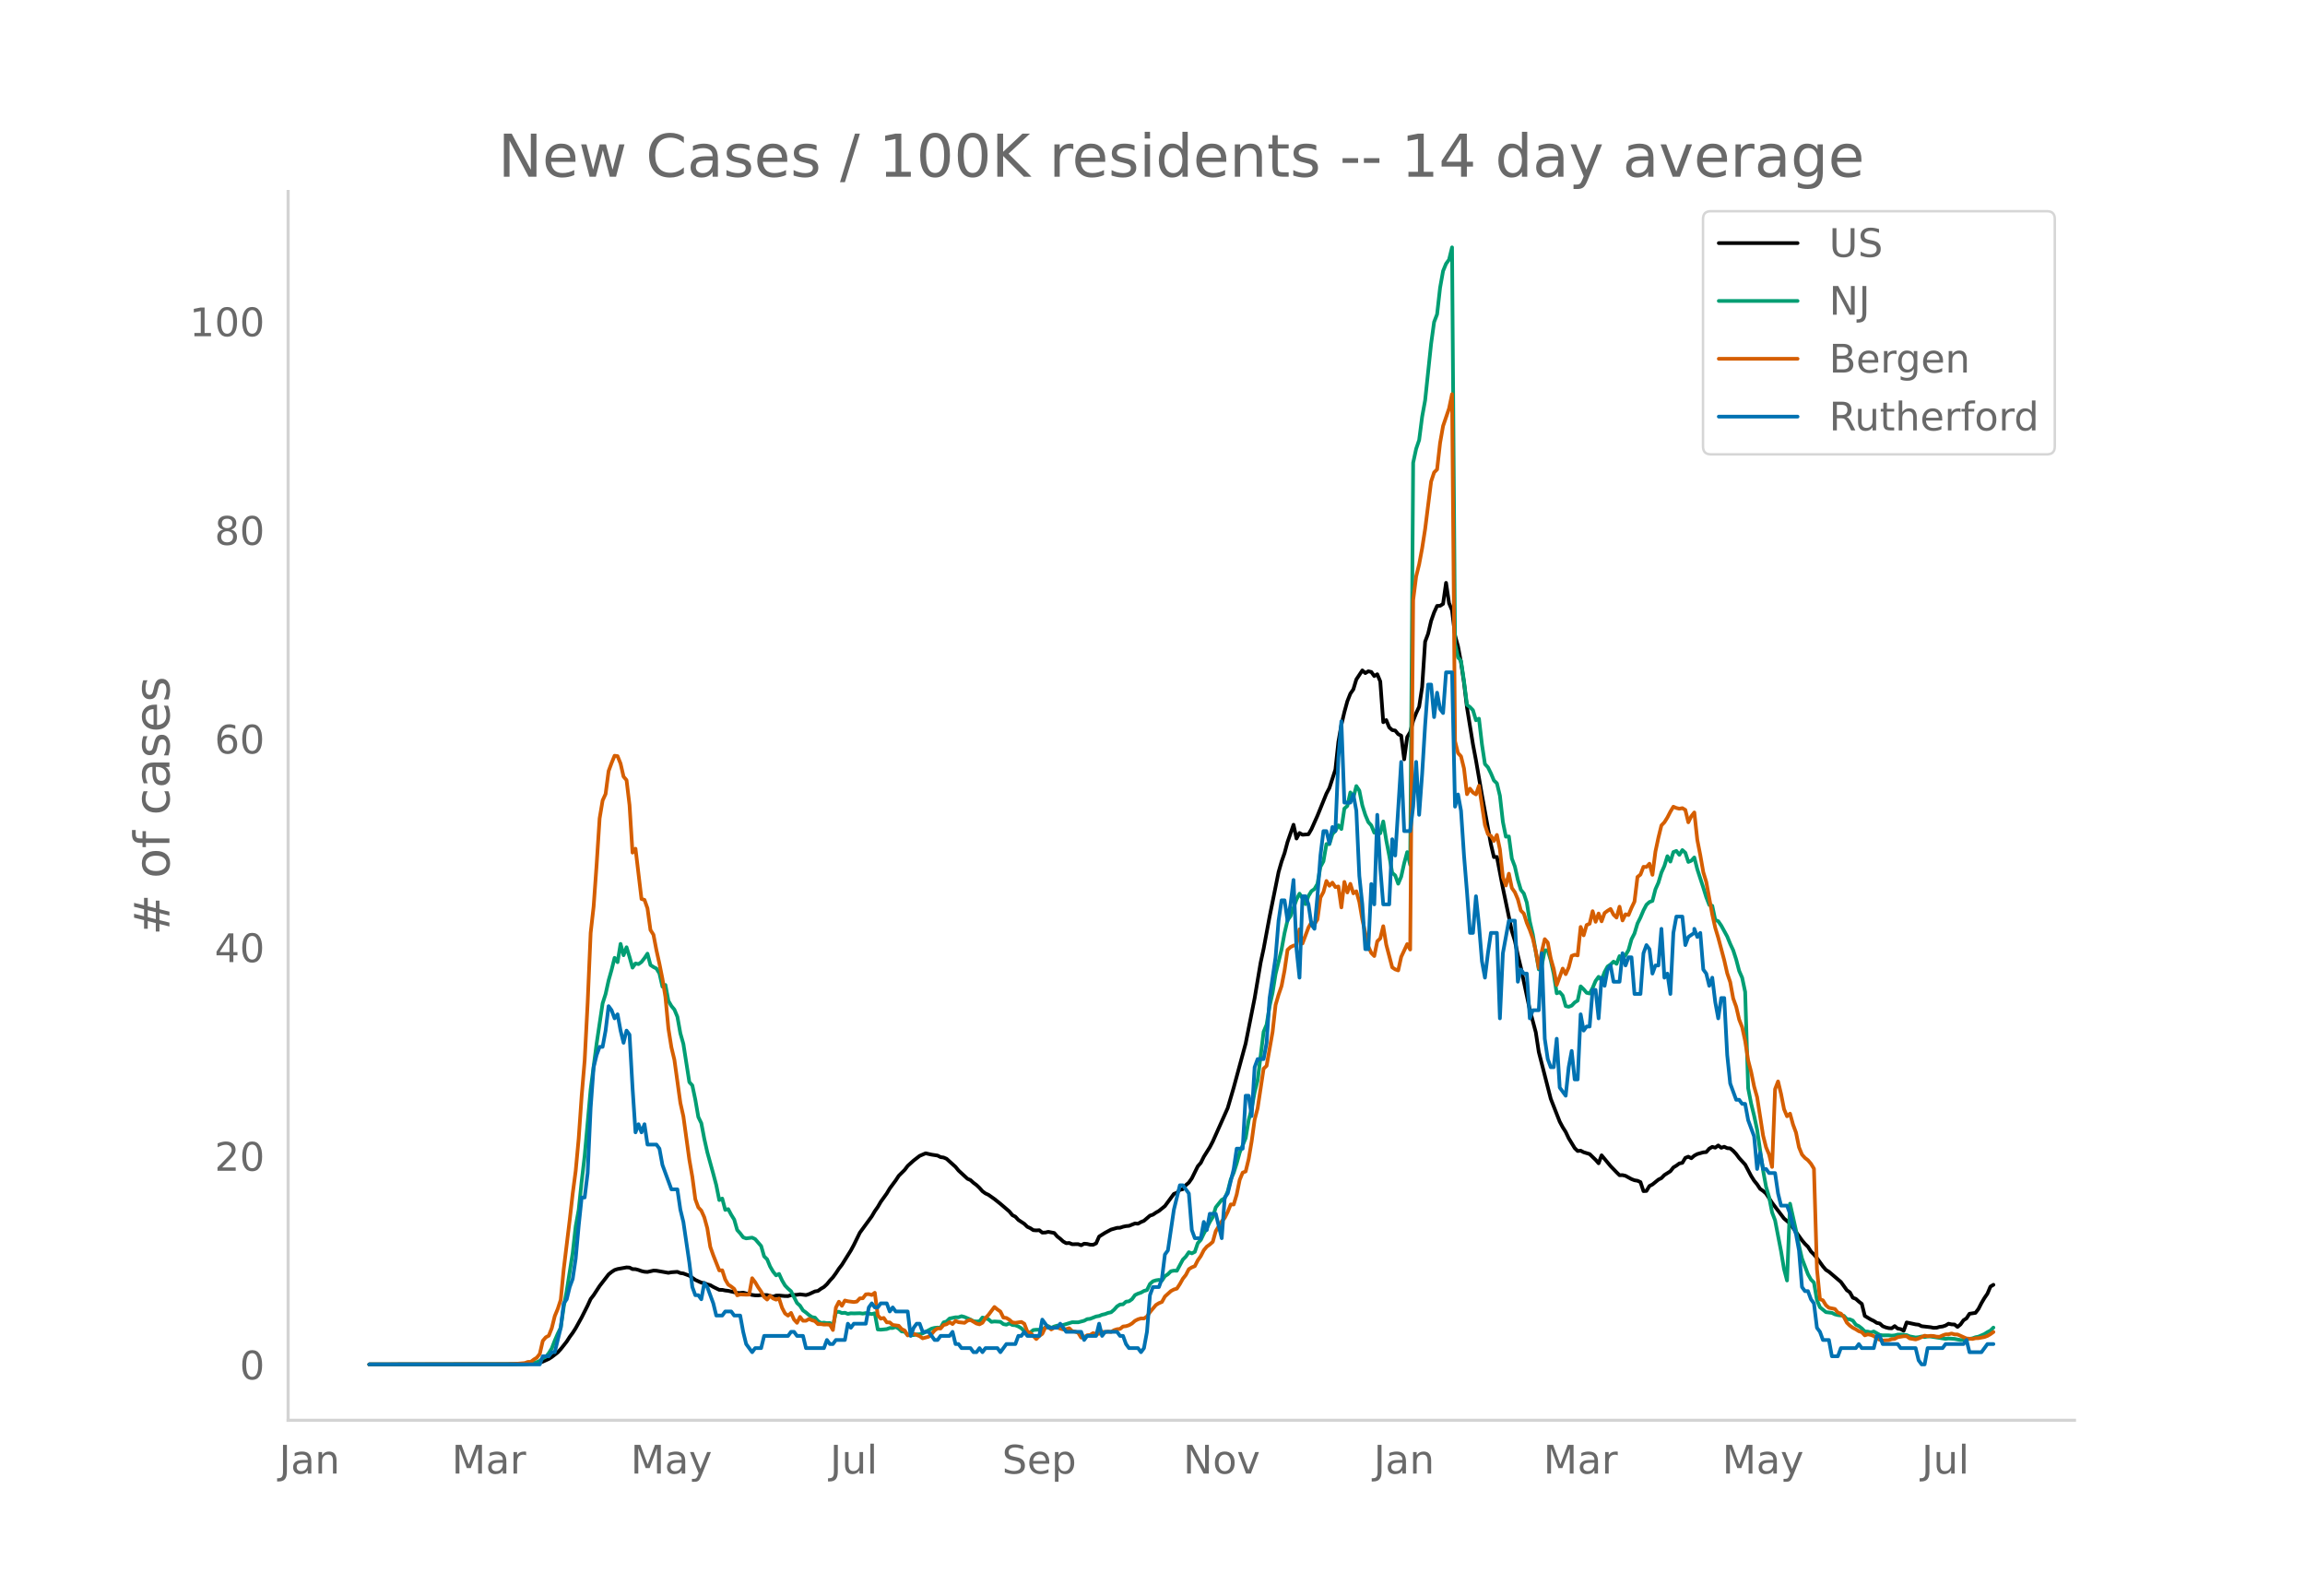 <svg height="864" viewBox="0 0 936 648" width="1248" xmlns="http://www.w3.org/2000/svg" xmlns:xlink="http://www.w3.org/1999/xlink"><defs><style>*{stroke-linecap:butt;stroke-linejoin:round}</style></defs><g id="figure_1"><path d="M0 648h936V0H0z" style="fill:#fff" id="patch_1"/><g id="axes_1"><path d="M117 576.72h725.4V77.76H117z" style="fill:none" id="patch_2"/><path clip-path="url(#pf477fa67cb)" d="m149.973 554.039 58.294-.064 7.287-.259 2.429-.209 1.214-.222 1.215-.366 2.429-1.1 1.214-.778 2.429-1.88 1.214-1.326 2.43-3.076 1.214-1.88 1.214-1.643 1.215-1.895 2.429-4.388 2.429-4.828 1.214-2.635 1.215-1.574 2.429-3.723 3.643-4.705 1.214-.982 1.215-.795 1.214-.396 3.644-.662 1.214.074 1.215.618 1.214.026 1.215.325 1.214.444 1.215.276 1.214.085 2.429-.55 1.214.038 4.858.862 1.215-.227 2.429-.173 1.214.5 1.215.167 2.428.887 2.43 1.718 2.428 1.105 1.215.217 1.214.499 1.215.313 1.214.713 2.43 1.193 1.214.012 1.214.252 1.215.133 3.643.847 1.214.026 1.215-.136 3.643.945 1.215.156 1.214.024 1.215-.149 2.429.01 2.429.664 1.214-.452 1.214-.023 2.43.213 1.214.008 1.214-.379 2.43-.15 1.214-.179 2.429.303 1.214-.378 2.429-1.116 1.214-.196 1.215-.877 1.214-.715 1.215-1.13 1.214-1.5 1.215-1.302 1.214-1.657 1.215-1.847 1.214-1.564 3.644-5.832 1.214-2.242 2.429-4.961 4.858-6.66 1.214-2.072 1.215-1.725 1.214-2.093 2.43-3.385 1.214-2.034 2.429-3.28 1.214-1.856 2.429-2.417 1.214-1.614 2.43-2.19 2.428-1.881 2.43-1.047 2.428.55 2.43.374 1.214.621 1.214.17 1.214.518 3.644 3.283 1.214 1.476 3.644 3.356 1.214.528 1.215 1.107 1.214.9 1.215 1.153 1.214 1.372 1.215.886 1.214.561 2.429 1.717 2.429 1.938 3.643 3.118 1.215 1.489 1.214.624 1.215 1.307 2.429 1.605 1.214 1.19 1.215.565 1.214.803 1.214.096 1.215-.075 1.214.974 1.215-.034 1.214-.283 2.43.47 1.214 1.406 1.214.944 1.215 1.105 1.214.696 1.215-.093 1.214.508 2.429-.03 1.214.446 1.215-.629 1.214.1 1.215.297 1.214.04 1.215-.586 1.214-2.746 2.43-1.536 2.428-1.305 2.429-.696 1.214-.043 1.215-.413 1.214-.258 1.215-.102 2.429-.983 1.214.12 1.215-.688 1.214-.505 2.43-2.087 1.214-.404 1.214-.826 1.215-.69 2.428-1.968 3.644-4.943 1.214-.459 1.215-1.182 1.214-.279 1.215-1.634 1.214-1.035 1.215-1.728 2.429-4.91 1.214-1.377 1.214-2.455 2.43-3.874 1.214-2.333 6.072-13.603 2.43-8.302 4.857-17.92 3.643-18.378 2.43-14.423 1.214-5.623 2.429-13.07 3.643-18.105 1.215-4.241 1.214-3.446 1.215-4.533 2.428-6.99 1.215 5.592 1.214-2.244 1.215.703 2.429-.188 1.214-2.083 2.43-5.45 3.643-8.98 1.214-2.296 2.429-7.466 1.214-11.268 1.215-6.884 1.214-5.174 1.215-4.434 1.214-3.063 1.215-1.745 1.214-4.024 2.43-3.669 1.214 1.088 1.214-.736 1.215.277 1.214 1.666 1.214-.742 1.215 2.924 1.214 16.555 1.215-.86 1.214 2.962 1.215 1.095 1.214.196 1.215 1.464 1.214.616 1.215 9.582 1.214-9.007 1.215-2.016 1.214-4.638 1.215-3.077 1.214-2.6 1.214-8.005 1.215-18.423 1.214-3.232 1.215-5.182 1.214-3.439 1.215-2.668 1.214-.035 1.215-.784 1.214-8.537 1.215 8.244 1.214 2.92 1.215 10.206 1.214 4.431 1.214 6.498 1.215 8.283 1.214 10.068 2.43 14.992 1.214 6.43 2.429 14.094 3.643 20.003 1.215 5.19 1.214-.066 2.429 12.63 3.643 17.504 1.215 3.908 1.214 5.863 1.215 5.001 3.643 17.176 2.43 9.142 1.214 7.982 4.857 18.998 2.43 6.206 1.214 3.09 1.214 2.257 1.215 1.916 1.214 2.559 2.43 3.99 1.214 1.187 1.214-.131 1.215.636 2.428.742 2.43 2.347 1.214 1.393 1.214-3.23 3.644 4.379 2.429 2.514 1.214 1.19 1.215-.043 1.214.287 2.429 1.337 1.214.467 1.215.2 1.214.54 1.215 3.67 1.214-.079 1.215-2.001 1.214-.62 2.43-1.98 1.214-.602 1.214-1.251 2.429-1.54 1.215-1.542 1.214-.735 1.214-.895 1.215-.242 1.214-2.017 1.215-.482 1.214.628 1.215-1.046 1.214-.653 2.43-.693 1.214-.11 1.214-1.39 1.215-.721 1.214.323 1.214-.9 1.215.945 1.214-.421 1.215.583 1.214.088 1.215.977 1.214 1.31 1.215 1.641 2.429 2.644 2.429 4.613 1.214 1.93 1.215 1.485 1.214 1.829 1.214.84 1.215 1.085 2.429 3.723 4.858 6.4 2.429 2.031 2.429 3.427 2.429 3.381 1.214 1.448 1.214 1.192 1.215 1.911 1.214 1.207 1.215 1.468 2.429 3.37 1.214 1.416 1.215.754 4.858 4.14 2.428 3.36 1.215.855 1.214 2.186 1.215.474 1.214 1.1 1.215.936 1.214 4.887 2.43 1.463 1.214.57 1.214.797 1.215.251 1.214 1.102 1.215.48 1.214.302 1.214.06 1.215-.886 1.214 1 1.215.225 1.214.671 1.215-3.384 3.643.79 1.215.13 1.214.612 3.644.411 1.214.249 1.214-.04 1.215-.355 1.214-.145 1.215-.398 1.214-.733 1.215.266 1.214.053 1.215.98 1.214-1.006 1.215-1.696 1.214-.775 1.215-1.863 2.428-.37 1.215-1.59 1.214-2.368 1.215-2.066 1.214-1.756 1.215-2.879 1.214-.733h0" style="fill:none;stroke:#000;stroke-linecap:round;stroke-width:1.5" id="line2d_1"/><path clip-path="url(#pf477fa67cb)" d="m149.973 554.04 61.937-.099 3.644-.235 2.429-.579 1.214-.538 1.215-1.046 1.214-.542 1.215-1.498 1.214-1.963 1.215-3.15 1.214-2.818 1.214-2.449 1.215-8.407 1.214-6.568 2.43-15.373 1.214-10.806 1.214-6.704 1.215-11.582 1.214-10.311 2.43-27.024 2.428-18.592 2.429-16.314 1.214-3.801 1.215-5.492 1.214-4.306 1.215-4.895 1.214 1.758 1.215-7.426 1.214 4.609 1.215-3.243 1.214 3.934 1.215 4.347 1.214-1.703 1.215.272 1.214-.868 1.215-1.557 1.214-1.82 1.214 4.613 1.215.804 1.214.627 1.215 1.99 1.214 5.354 1.215-.688 1.214 6.47 1.215 2.084 1.214 1.451 1.215 2.91 1.214 6.744 1.215 4.282 2.428 15.534 1.215 1.321 1.214 5.778 1.215 7.044 1.214 2.51 1.215 6.371 1.214 5.42 2.43 8.792 1.214 4.575 1.214 6.07 1.215-.613 1.214 4.599 1.215-.304 1.214 2.29 1.214 1.948 1.215 4.245 1.214 1.352 1.215 1.618 1.214.43 2.43-.307 1.214.586 2.429 2.82 1.214 4.197 1.215 1.182 1.214 2.94 1.215 2.081 1.214 1.502 1.214-.586 1.215 2.654 1.214 2.061 1.215 1.27 1.214 1.07 2.43 4.763 1.214 1.1 1.214 1.91 1.215.856 1.214 1.035 1.215.838 1.214.198 1.214 1.42 1.215.747 1.214-.126 1.215.204 1.214-.068 1.215 1.335 1.214-5.75 1.215-.136 1.214.518 1.215-.113 1.214.45 1.215-.245 1.214.054 2.429-.078 1.214.16 1.215-.208 2.429.395 1.214-.32 1.215 6.564 1.214.102 2.43-.245 1.214-.456 1.214.006 1.215-.439 1.214.705 1.215 1.145 1.214.095 1.214 1.363 1.215.099 1.214-.09 1.215-.282 1.214-.037 1.215-.34 3.643-1.953 1.215-.306 1.214-.123 1.215.065 1.214-2.18 1.214-.362 1.215-1.199 2.429-.5h1.214l1.215-.45 1.214.334 2.43 1.042 1.214.65 1.214.134 1.215-.079 1.214-1.54 2.429.72 1.214 1.049 1.215-.164 2.429.14 1.214.933 1.215.239 1.214-.549 1.215.668 1.214.112 1.215.484 1.214.725 1.215 1.19 1.214.722 1.215-.242 1.214-.947 1.214-.126 2.43.04 1.214-.947 1.214-.541 1.215.695 1.214-.555 1.215-.365 1.214.085 2.43-.715 2.428-.736 2.429.03 2.429-.64 1.214-.65 1.215-.13 2.429-.947 1.214-.204 1.215-.508 1.214-.269 1.215-.477 1.214-.252 1.215-1.025 1.214-1.366 1.214-.767 1.215-.068 1.214-1.083 1.215-.153 1.214-.862 1.215-1.656 1.214-.59 1.215-.404 1.214-.692 1.215-.344 1.214-2.5 1.215-1.08 1.214-.389 1.215-.18 1.214.306 1.214-1.812 1.215-.787 1.214-1.216 1.215-.238 1.214.044 2.43-4.53 1.214-1.223 1.214-1.775 1.215.463 1.214-.613 1.215-3.56 1.214-1.288 1.214-2.544 1.215-2.245 1.214-2.49 1.215-1.973 1.214-3.972 2.43-3.055 1.214-.6 1.214-2.847 1.215-4.814 1.214-2.725 1.215-3.802 1.214-4.404 2.429-5.88 1.214-7.256 1.215-4.752 1.214-6.615 1.215-4.84 2.429-19.707 1.214-2.899 1.215-7.501 1.214-5.488 1.215-7.562 2.429-9.988 1.214-6.66 1.215-5.188 1.214-1.696 2.429-6.728 1.214-2.378 1.215 1.877 1.214 2.381 1.215-3.307 1.214-1.976 1.215-.848 1.214-2.082 1.215-6.939 1.214-2.231 1.215-7.024 1.214.061 1.214-4.091 1.215-1.376 1.214-2.204 1.215 1.516 1.214-8.305 1.215-1.073 1.214-5.478 1.215 2.18 1.214-4.762 1.215 1.833 1.214 6.019 1.215 3.86 1.214 2.912 1.215 1.335 1.214 2.974 1.214-1.179 1.215 1.418 1.214-4.804 1.215 7.634 1.214 6.248 1.215 6.997 1.214 1.052 1.215 3.349 1.214-2.865 1.215-5.467 1.214-4.497 1.215 5.127 1.214-163.242 1.215-5.658 1.214-3.553 1.214-9.453 1.215-6.68 2.429-22.953 1.214-8.833 1.215-3.165 1.214-10.764 1.215-6.8 1.214-2.943 1.215-1.662 1.214-4.994 1.215 160.919 1.214 5.576 1.214 1.407 1.215 8.281 1.214 9.61 1.215.896 1.214 1.274 1.215 4.067 1.214-.647 1.215 10.45 1.214 7.993 1.215 1.29 1.214 2.47 1.215 2.889 1.214 1.151 1.215 5.032 1.214 10.655 1.214 5.992 1.215-.095 1.214 8.986 1.215 3.202 1.214 5.39 1.215 4.084 1.214 1.498 1.215 3.714 1.214 7.678 1.215 5.167 2.429 14.274 1.214-1.646 1.215-6.125 1.214.045 1.214 4.026 1.215 5.56 1.214 7.838 1.215-.487 1.214 1.427 1.215 4.265 1.214.276 1.215-.467 1.214-1.288 1.215-.756 1.214-5.78 1.215 1.171 1.214 1.424 1.214.283 1.215-2.221 1.214-2.875 1.215-1.666 1.214 1.352 1.215-3.297 1.214-2.238 1.215-.814 1.214-1.182 1.215.913 1.214-3.134 1.215 1.09 1.214-1.458 1.215-2.116 1.214-4.357 1.214-2.364 1.215-4.043 1.214-2.446 1.215-2.875 1.214-2.306 1.215-1.094 1.214-.443 1.215-4.71 1.214-2.723 1.215-4.07 1.214-2.722 1.215-3.938 1.214 2.194 1.215-3.87 1.214-.467 1.214 1.581 1.215-1.918 1.214 1.09 1.215 3.717 1.214-.494 1.215-1.322 1.214 4.79 2.43 7.443 1.214 3.9 1.214 3.13 1.215.358 1.214 5.757 1.214.504 1.215 1.782 2.429 4.428 1.214 2.974 1.215 2.61 1.214 3.754 1.215 4.629 1.214 2.78 1.215 5.767 1.214 39.11 1.215 6.234 1.214 4.946 1.215 5.702 2.428 16.545 1.215 6.647 1.214 4.087 1.215 6.251 1.214 3.223 2.43 12.55 1.214 7.265 1.214 4.616 1.215-31.193 2.429 10.86 1.214 6.186 1.215 5.225 2.428 6.377 1.215 2.163 1.214 1.223 1.215 7.103 1.214 2.902 2.43 2 2.428.3 1.215.586 1.214.31 2.429.31 1.214 1.331 1.215.079 1.214.514 1.215 1.66 1.214.582 1.215.953 1.214 1.223 1.215.068 1.214.314 1.215-.361 2.429 1.38 1.214.177 2.429-.007 1.214.133 1.215-.116 1.214-.31 1.215-.034 2.429.238 1.214.511 2.43.45 1.214-.123 1.214-.286 1.215.238 1.214-.255 1.215.04 6.072.938 1.214-.15 2.43.17 2.428.45 1.215-.051 3.643-.62 1.214-.453 1.215-.232 2.429-1.056 1.214-.777 1.215-.627 1.214-1.222h0" style="fill:none;stroke:#009e73;stroke-linecap:round;stroke-width:1.5" id="line2d_2"/><path clip-path="url(#pf477fa67cb)" d="m149.973 554.04 55.865-.097 3.644-.13 3.643-.325 1.214-.454 1.215-.033 1.214-.94 1.215-.747 1.214-1.558 1.215-5.29 1.214-1.429 1.215-.649 1.214-3.051 1.215-4.9 1.214-2.922 1.214-3.7 1.215-12.496 2.429-19.929 1.214-10.71 1.215-9.218 1.214-13.113 1.215-17.397 1.214-14.313 1.215-23.434 1.214-28.367 1.215-10.776 1.214-16.975 1.215-18.792 1.214-7.238 1.214-2.662 1.215-9.282 1.214-3.278 1.215-2.954 1.214.162 1.215 3.019 1.214 5.29 1.215 1.428 1.214 10.16 1.215 19.279 1.214-1.59 2.43 20.415 1.214.357 1.214 3.44 1.214 8.796 1.215 1.915 1.214 6.329 1.215 5.485 1.214 6.07 1.215 7.367 1.214 12.886 1.215 7.595 1.214 5.063 2.43 17.527 1.214 5.42 2.428 17.656 1.215 6.946 1.214 9.088 1.215 3.31 1.214 1.299 1.215 2.726 1.214 4.415 1.215 7.594 1.214 3.408 2.43 6.135 1.214-.033 1.214 3.733 1.215 2.077 1.214.779 1.214.974 1.215 2.596 1.214-.357 2.43.098 1.214-.033 1.214-6.653 1.215 1.622 1.214 2.045 1.215 1.753 1.214 2.207 1.215 1.038 1.214-1.525 1.215 1.071 1.214.487 1.214-.454 1.215 3.765 1.214 2.304 1.215.876 1.214-1.103 1.215 2.694 1.214 1.33 1.215-2.401 1.214 1.558h1.215l1.214-.714 1.215.519 1.214.357 1.214 1.2h1.215l1.214.195 1.215-.032 1.214.097 1.215 2.143 1.214-9.12 1.215-2.37 1.214 1.655 1.215-2.142 1.214.292 2.43.325 1.214-.195 1.214-1.298 1.214-.033 1.215-1.59 1.214-.098 1.215.357 1.214-.908 1.215 9.185 1.214 1.33 1.215-.291 1.214 1.785 1.215.032 1.214 1.039 2.429.324 1.215 1.364 1.214.551 1.214 2.013 1.215-.78 1.214.098 2.43.974 1.214.876 2.429-.65 1.214-1.103 1.215-1.46 1.214-.844 1.215.065 1.214-1.428 1.214-.292 1.215-.844 1.214.746 1.215-1.266 1.214.52 2.43.26 1.214-.877 1.214-.292 2.43 1.46 1.214.325 1.214-.649 1.215-1.883 1.214-1.298 2.429-3.213 1.214 1.006 1.215.844 1.214 2.467 1.215.13 1.214.746 1.215 1.071 1.214.162 2.43-.357 1.214.747 1.214 3.18 1.215.52 2.428 2.5 1.215-1.267 1.214-.844 1.215-2.564 1.214-.227 1.215 1.006 1.214-.746 1.215-.065 1.214.487 1.215.324 1.214-.13 1.215-.357 1.214 1.169 1.214.195 1.215.454 1.214 1.98 1.215-.162 1.214-.78 1.215-.13 1.214-.746 1.215.325 1.214-.033 1.215-.843 1.214.13 1.215-.195 1.214.13 1.215-.715 1.214-.389 1.214-.13 1.215-.974 1.214-.13 1.215-.389 1.214-.714 1.215-1.071 1.214-.617 1.215-.357 1.214.033 1.215-.812 1.214-1.785 2.429-2.888 1.215-.747 1.214-.487 1.214-2.207 2.43-2.207 1.214-.65 1.214-.356 1.215-1.85 1.214-2.175 1.215-1.525 1.214-2.337 1.215-.747 1.214-.486 1.215-2.37 1.214-1.72 1.214-2.37 1.215-1.46 1.214-.876 1.215-1.071 1.214-4.35 2.43-3.96 1.214-1.427 1.214-2.435 1.215-3.018 1.214.032 1.215-4.057 1.214-5.94 1.215-2.953 1.214-.487 1.214-4.998 1.215-7.206 1.214-8.795 1.215-4.642 2.429-16.098 1.214-1.136 2.43-13.795 1.214-10.938 1.214-4.154 1.215-3.538 1.214-6.296 1.215-8.374 1.214-1.136 1.214-.584 1.215-.26 1.214-6.362 1.215 5.745 2.429-6.491 1.214-2.11 1.215.747 1.214-1.883 1.215-8.893 1.214-2.24 1.215-4.511 1.214 1.947 1.214-1.266 1.215 1.818 1.214-.26 1.215 8.504 1.214-10.354 1.215 4.285 1.214-3.506 1.215 3.863 1.214-.844 1.215 4.317 1.214 7.173 2.43 10.873 1.214 2.694 1.214 1.233 1.214-5.972 1.215-1.169 1.214-4.966 1.215 7.498 2.429 9.218 1.214.811 1.215.422 1.214-5.485 2.43-5.193 1.214 2.207 1.214-141.902 1.215-9.607 1.214-4.9 1.214-6.525 1.215-7.79 2.429-19.311 1.214-3.7 1.215-1.233 1.214-10.744 1.215-6.88 2.429-7.109 1.214-5.842 1.215 140.928 1.214 4.836 1.214 1.33 1.215 4.934 1.214 10.419 1.215-2.24 1.214 1.59 1.215.747 1.214-3.505 2.43 15.936 1.214 3.7 1.214.714 1.215 2.045 1.214-2.434 1.215 5.874 1.214 11.393 1.214 3.278 1.215-4.804 1.214 5.81 1.215 1.72 1.214 2.857 1.215 4.576 1.214 1.233 1.215 3.798 1.214 2.888 1.215 3.408 1.214 5.258 1.215 6.784 1.214-6.719 1.215-5.03 1.214 1.395 1.214 6.427 1.215 4.251 1.214 6.524 2.43-6.653 1.214 2.272 1.214-2.727 1.215-4.674 1.214-.486 1.215.26 1.214-11.555 1.215 3.408 1.214-4.187 1.214-.52 1.215-5.095 1.214 4.316 1.215-3.375 1.214 3.18 1.215-3.375 1.214-.909 1.215-.746 1.214 2.337 1.215 1.168 1.214-4.414 1.215 5.583 1.214-2.5 1.215.293 1.214-2.922 1.214-2.531 1.215-9.997 1.214-.974 1.215-3.148 1.214.065 1.215-1.33 1.214 4.51 1.215-9.444 1.214-5.68 1.215-4.934 1.214-1.265 1.215-1.948 1.214-2.37 1.215-2.012 1.214.52 1.214.292 1.215-.227 1.214.714 1.215 5.03 1.214-2.466 1.215-1.526 1.214 11.133 1.215 6.2 1.214 6.913 1.215 3.992 2.429 13.145 1.214 5.453 1.214 4.024 2.43 9.12 1.214 5.324 1.214 3.57 1.215 6.653 1.214 3.344 1.215 5.225 1.214 3.116 1.215 5.583 1.214 7.854 1.215 4.706 1.214 5.94 1.215 4.317 2.428 15.611 1.215 4.772 1.214 2.856 1.215 5.096 1.214-31.581 1.215-3.148 1.214 5.063 1.215 6.2 1.214 2.888 1.215-1.071 1.214 4.414 1.215 3.278 1.214 5.972 1.215 2.954 1.214 1.363 1.214.941 1.215 1.428 1.214 2.013 1.215 40.7 1.214 12.27 1.215.486 1.214 1.98 1.215 1.039 2.429.486 1.214 1.461 1.215.422 1.214 1.363 1.214 2.305 1.215 1.2 1.214.877 1.215.616 1.214.78 1.215.389 1.214 1.298 1.215-.422 1.214.227 1.215.455 1.214.941 1.215.617 1.214.26 2.429-.13 1.214-.422 1.215-.098 1.214-.681 2.43-.39h1.214l1.214.877 2.43.421 1.214-.389 2.429-1.136 1.214.227 1.215-.162 1.214.065 1.214.26 1.215.064 1.214-.551 1.215-.422 1.214-.033 1.215-.324 1.214.357 1.215.032 3.643 1.623 2.429.195 1.214-.292 1.215-.033 2.429-.454 1.214-.455 1.215-.714 1.214-.876h0" style="fill:none;stroke:#d55e00;stroke-linecap:round;stroke-width:1.5" id="line2d_3"/><path clip-path="url(#pf477fa67cb)" d="M149.973 554.04h69.224l1.215-3.306h2.429l1.214-1.653h1.215l2.428-9.919 1.215-9.918 1.214-1.653 1.215-4.96 1.214-3.306 1.215-8.265 1.214-13.225 1.215-11.571h1.214l1.215-9.919 1.214-26.45 1.215-16.53 1.214-4.96 1.215-3.305h1.214l1.214-6.613 1.215-9.918 1.214 1.653 1.215 3.306 1.214-1.653 1.215 6.612 1.214 4.96 1.215-4.96 1.214 1.653 1.215 21.49 1.214 18.184 1.215-3.306 1.214 3.306 1.215-3.306 1.214 8.266h3.643l1.215 1.653 1.214 6.612 3.644 9.918h2.429l1.214 8.266 1.215 4.96 2.428 16.53 1.215 9.918 1.214 3.307h1.215l1.214 1.653 1.215-6.613 1.214 1.653 2.43 6.613 1.214 4.959h2.429l1.214-1.653h2.429l1.214 1.653h2.43l1.214 6.612 1.214 4.96 2.43 3.306 1.214-1.653h2.429l1.214-4.96h9.716l1.214-1.653h1.215l1.214 1.653h2.43l1.214 4.96h7.286l1.215-3.306 1.214 1.653h1.215l1.214-1.653h3.644l1.214-6.613 1.215 1.653 1.214-1.653h4.858l1.214-6.612 1.215-1.653 1.214 1.653h1.215l1.214-1.653h2.43l1.214 3.306 1.214-1.653 1.215 1.653h4.857l1.215 9.918 1.214-3.306 1.215-1.653h1.214l1.215 3.306h2.429l2.429 3.307h1.214l1.215-1.654h3.643l1.214-1.653 1.215 4.96h1.214l1.215 1.653h3.643l1.215 1.653h1.214l1.215-1.653 1.214 1.653 1.215-1.653h4.857l1.215 1.653 2.429-3.306h3.643l1.215-3.307h1.214l1.215-1.653 1.214 1.653h4.858l1.214-6.612 2.43 3.306h3.643l1.214-1.653 2.43 3.306h6.071l1.215 3.307 1.214-1.654h3.644l1.214-4.959 1.215 4.96 1.214-1.654h4.858l1.214 1.653h1.215l1.214 3.307 1.215 1.653h3.643l1.215 1.653 1.214-1.653 1.215-6.613 1.214-14.877 1.215-3.307h2.429l1.214-3.306 1.214-9.918 1.215-1.653 2.429-16.531 2.429-9.919h1.214l2.43 3.307 1.214 14.877 1.214 3.306h2.429l1.214-6.612 1.215 3.306 1.214-6.612h2.43l2.428 9.918 1.215-16.53 1.214-1.653 2.43-9.919 1.214-8.265h2.429l1.214-21.49h1.214l1.215 8.265 1.214-19.837 1.215-3.306h2.429l1.214-6.612 1.215-18.184 2.429-16.531 1.214-14.878 1.215-8.265h1.214l1.215 8.265 1.214-6.612 1.214-9.919 1.215 28.103 1.214 11.571 1.215-33.061h1.214l1.215 3.306 1.214 8.265 1.215 1.653 1.214-13.224 1.215-16.531 1.214-9.919h1.215l1.214 4.96 1.214-6.613 1.215 1.653 1.214-29.755 1.215-14.878 1.214 33.062h2.43l1.214-3.306 1.214 6.612 1.215 26.45 1.214 11.57 1.215 18.185h1.214l1.215-26.45 1.214 8.266 1.214-36.368 1.215 21.49 1.214 14.878h2.43l1.214-26.45 1.214 6.613 2.43-38.021 1.214 28.102h2.429l1.214-9.918 1.215-18.184 1.214 21.49 1.214-16.53 1.215-19.838 1.214-16.53h1.215l1.214 13.224 1.215-9.918 1.214 6.612 1.215 1.653 1.214-16.53h2.43l1.214 54.55 1.214-4.958 1.214 6.612 1.215 18.184 1.214 14.878 1.215 16.53h1.214l1.215-14.877 1.214 11.571 1.215 14.878 1.214 6.612 1.215-9.918 1.214-8.266h2.43l1.214 34.715 1.214-26.45 2.429-13.224h2.429l1.214 24.796 1.215-4.959 1.214 1.653h1.215l1.214 18.184 1.215-3.306h2.429l1.214-23.143 1.215 34.714 1.214 8.266 1.214 3.306h1.215l1.214-11.572 1.215 19.837 2.429 3.307 1.214-11.572 1.215-6.612 1.214 11.571h1.215l1.214-26.449 1.215 6.612 1.214-1.653h1.214l1.215-14.877h1.214l1.215 11.571 1.214-16.53 1.215 3.305 1.214-6.612 1.215-1.653 1.214 6.612h2.43l1.214-11.571 1.214 4.959 1.215-3.306h1.214l1.214 14.878h2.43l1.214-16.531 1.214-3.306 1.215 1.653 1.214 9.918 1.215-3.306h1.214l1.215-14.878 1.214 19.837 1.215-1.653 1.214 8.266 1.215-24.797 1.214-6.612h2.429l1.214 11.572 1.215-3.307 2.429-1.653v-1.653l1.214 3.306 1.215-1.653 1.214 14.878 1.215 1.653 1.214 4.96 1.215-3.307 1.214 9.919 1.214 6.612 1.215-8.265h1.214l1.215 23.143 1.214 11.571 2.43 6.613h1.214l1.214 1.653h1.215l1.214 6.612 2.43 6.612 1.214 13.225 1.214-6.612 1.214 6.612h1.215l1.214 1.653h2.43l1.214 8.266 1.214 4.959h2.43l1.214 3.306 1.214 4.96 1.215 3.305 1.214 6.613 1.215 14.877 1.214 1.654h1.214l1.215 3.306 1.214 1.653 1.215 9.918 1.214 1.653 1.215 3.307h2.429l1.214 6.612h2.43l1.214-3.306h6.072l1.214-1.653 1.215 1.653h4.858l1.214-4.96h1.215l1.214 3.307h6.072l1.215 1.653h6.072l1.215 4.959 1.214 1.653h1.215l1.214-6.612h6.072l1.215-1.653h7.287l1.214-1.653 1.215 4.959h4.857l2.43-3.306h2.428" style="fill:none;stroke:#0072b2;stroke-linecap:round;stroke-width:1.5" id="line2d_4"/><path d="M117 576.72V77.76" style="fill:none;stroke:#d3d3d3;stroke-linecap:square;stroke-linejoin:miter;stroke-width:1.25" id="patch_3"/><path d="M117 576.72h725.4" style="fill:none;stroke:#d3d3d3;stroke-linecap:square;stroke-linejoin:miter;stroke-width:1.25" id="patch_4"/><g id="matplotlib.axis_1"><g id="xtick_1"><g style="fill:#696969" transform="matrix(.16 0 0 -.16 113.35 598.378)" id="text_1"><defs><path d="M9.813 72.906h9.859V5.078q0-13.187-5-19.14-5-5.954-16.094-5.954h-3.75v8.297h3.078q6.531 0 9.219 3.672Q9.813-4.39 9.813 5.078z" id="DejaVuSans-74"/><path d="M34.281 27.484q-10.89 0-15.093-2.484-4.204-2.484-4.204-8.5 0-4.781 3.157-7.594 3.156-2.797 8.562-2.797 7.485 0 12 5.297 4.516 5.297 4.516 14.078v2zm17.922 3.72V0H43.22v8.297Q40.14 3.328 35.547.953q-4.594-2.375-11.234-2.375-8.391 0-13.36 4.719Q6 8.016 6 15.922q0 9.219 6.172 13.906 6.187 4.688 18.437 4.688h12.61v.89q0 6.203-4.078 9.594-4.078 3.39-11.453 3.39-4.688 0-9.141-1.124-4.438-1.125-8.531-3.375v8.312q4.921 1.906 9.562 2.844 4.64.953 9.031.953 11.875 0 17.735-6.156 5.86-6.14 5.86-18.64z" id="DejaVuSans-97"/><path d="M54.89 33.016V0h-8.984v32.719q0 7.765-3.031 11.61-3.031 3.858-9.078 3.858-7.281 0-11.484-4.64-4.204-4.625-4.204-12.64V0H9.08v54.688h9.03v-8.5q3.235 4.937 7.594 7.374Q30.078 56 35.797 56q9.422 0 14.25-5.828 4.844-5.828 4.844-17.156z" id="DejaVuSans-110"/></defs><use xlink:href="#DejaVuSans-74"/><use x="29.492" xlink:href="#DejaVuSans-97"/><use x="90.771" xlink:href="#DejaVuSans-110"/></g></g><g id="xtick_2"><g style="fill:#696969" transform="matrix(.16 0 0 -.16 183.458 598.378)" id="text_2"><defs><path d="M9.813 72.906h14.703l18.593-49.61 18.703 49.61h14.704V0H66.89v64.016l-18.797-50h-9.907l-18.796 50V0H9.813z" id="DejaVuSans-77"/><path d="M41.11 46.297q-1.516.875-3.297 1.281Q36.03 48 33.89 48q-7.625 0-11.703-4.953-4.079-4.953-4.079-14.234V0H9.08v54.688h9.03v-8.5q2.844 4.984 7.375 7.39Q30.031 56 36.531 56q.922 0 2.047-.125 1.125-.11 2.484-.36z" id="DejaVuSans-114"/></defs><use xlink:href="#DejaVuSans-77"/><use x="86.279" xlink:href="#DejaVuSans-97"/><use x="147.559" xlink:href="#DejaVuSans-114"/></g></g><g id="xtick_3"><g style="fill:#696969" transform="matrix(.16 0 0 -.16 256.094 598.378)" id="text_3"><defs><path d="M32.172-5.078q-3.797-9.766-7.422-12.735-3.61-2.984-9.656-2.984H7.906v7.516h5.282q3.703 0 5.75 1.765Q21-9.766 23.483-3.219l1.61 4.094-22.11 53.813H12.5l17.094-42.766 17.093 42.766h9.516z" id="DejaVuSans-121"/></defs><use xlink:href="#DejaVuSans-77"/><use x="86.279" xlink:href="#DejaVuSans-97"/><use x="147.559" xlink:href="#DejaVuSans-121"/></g></g><g id="xtick_4"><g style="fill:#696969" transform="matrix(.16 0 0 -.16 337.064 598.378)" id="text_4"><defs><path d="M8.5 21.578v33.11h8.984V21.922q0-7.766 3.016-11.656 3.031-3.875 9.094-3.875 7.265 0 11.484 4.64 4.234 4.64 4.234 12.656v31h8.985V0h-8.984v8.406Q42.047 3.422 37.718 1q-4.313-2.422-10.032-2.422-9.421 0-14.312 5.86Q8.5 10.296 8.5 21.578zM31.11 56z" id="DejaVuSans-117"/><path d="M9.422 75.984h8.984V0H9.422z" id="DejaVuSans-108"/></defs><use xlink:href="#DejaVuSans-74"/><use x="29.492" xlink:href="#DejaVuSans-117"/><use x="92.871" xlink:href="#DejaVuSans-108"/></g></g><g id="xtick_5"><g style="fill:#696969" transform="matrix(.16 0 0 -.16 406.933 598.378)" id="text_5"><defs><path d="M53.516 70.516V60.89q-5.61 2.687-10.594 4-4.984 1.328-9.625 1.328-8.047 0-12.422-3.125t-4.375-8.89q0-4.845 2.906-7.313 2.907-2.453 11.016-3.97l5.953-1.218q11.031-2.11 16.281-7.406 5.25-5.297 5.25-14.172 0-10.61-7.11-16.078-7.093-5.469-20.812-5.469-5.172 0-11.015 1.172Q13.14.922 6.89 3.219v10.156q6-3.36 11.765-5.078 5.766-1.703 11.328-1.703 8.438 0 13.032 3.312 4.593 3.328 4.593 9.485 0 5.359-3.297 8.39-3.296 3.032-10.812 4.547L27.484 33.5q-11.03 2.188-15.968 6.875-4.922 4.688-4.922 13.047 0 9.672 6.812 15.234 6.813 5.563 18.766 5.563 5.14 0 10.453-.938 5.328-.922 10.89-2.765z" id="DejaVuSans-83"/><path d="M56.203 29.594v-4.39H14.891q.593-9.282 5.593-14.142 5-4.859 13.938-4.859 5.172 0 10.031 1.266 4.86 1.265 9.656 3.812v-8.5Q49.266.734 44.187-.344 39.11-1.422 33.892-1.422q-13.094 0-20.735 7.61-7.64 7.625-7.64 20.625 0 13.421 7.25 21.296Q20.016 56 32.328 56q11.031 0 17.453-7.11 6.422-7.093 6.422-19.296zm-8.984 2.64q-.094 7.36-4.125 11.75-4.032 4.407-10.672 4.407-7.516 0-12.031-4.25-4.516-4.25-5.203-11.97z" id="DejaVuSans-101"/><path d="M18.11 8.203v-29H9.077v75.484h9.031v-8.296q2.844 4.875 7.157 7.234Q29.594 56 35.594 56q9.968 0 16.187-7.906 6.235-7.907 6.235-20.797T51.78 6.484q-6.218-7.906-16.187-7.906-6 0-10.328 2.375-4.313 2.375-7.157 7.25zm30.578 19.094q0 9.906-4.079 15.547-4.078 5.64-11.203 5.64-7.14 0-11.218-5.64-4.079-5.64-4.079-15.547 0-9.906 4.078-15.547 4.079-5.64 11.22-5.64 7.124 0 11.202 5.64t4.078 15.547z" id="DejaVuSans-112"/></defs><use xlink:href="#DejaVuSans-83"/><use x="63.477" xlink:href="#DejaVuSans-101"/><use x="125" xlink:href="#DejaVuSans-112"/></g></g><g id="xtick_6"><g style="fill:#696969" transform="matrix(.16 0 0 -.16 480.48 598.378)" id="text_6"><defs><path d="M9.813 72.906h13.28l32.329-60.984v60.984h9.562V0h-13.28L19.39 60.984V0H9.813z" id="DejaVuSans-78"/><path d="M30.61 48.39q-7.22 0-11.422-5.64-4.204-5.64-4.204-15.453 0-9.813 4.172-15.453 4.188-5.64 11.453-5.64 7.188 0 11.375 5.655 4.203 5.672 4.203 15.438 0 9.719-4.203 15.406-4.187 5.688-11.375 5.688zm0 7.61q11.718 0 18.406-7.625 6.703-7.61 6.703-21.078 0-13.422-6.703-21.078-6.688-7.64-18.407-7.64-11.765 0-18.437 7.64-6.656 7.656-6.656 21.078 0 13.469 6.656 21.078Q18.844 56 30.609 56z" id="DejaVuSans-111"/><path d="M2.984 54.688H12.5L29.594 8.797l17.093 45.89h9.516L35.687 0H23.485z" id="DejaVuSans-118"/></defs><use xlink:href="#DejaVuSans-78"/><use x="74.805" xlink:href="#DejaVuSans-111"/><use x="135.986" xlink:href="#DejaVuSans-118"/></g></g><g id="xtick_7"><g style="fill:#696969" transform="matrix(.16 0 0 -.16 557.845 598.378)" id="text_7"><use xlink:href="#DejaVuSans-74"/><use x="29.492" xlink:href="#DejaVuSans-97"/><use x="90.771" xlink:href="#DejaVuSans-110"/></g></g><g id="xtick_8"><g style="fill:#696969" transform="matrix(.16 0 0 -.16 626.737 598.378)" id="text_8"><use xlink:href="#DejaVuSans-77"/><use x="86.279" xlink:href="#DejaVuSans-97"/><use x="147.559" xlink:href="#DejaVuSans-114"/></g></g><g id="xtick_9"><g style="fill:#696969" transform="matrix(.16 0 0 -.16 699.373 598.378)" id="text_9"><use xlink:href="#DejaVuSans-77"/><use x="86.279" xlink:href="#DejaVuSans-97"/><use x="147.559" xlink:href="#DejaVuSans-121"/></g></g><g id="xtick_10"><g style="fill:#696969" transform="matrix(.16 0 0 -.16 780.343 598.378)" id="text_10"><use xlink:href="#DejaVuSans-74"/><use x="29.492" xlink:href="#DejaVuSans-117"/><use x="92.871" xlink:href="#DejaVuSans-108"/></g></g></g><g id="matplotlib.axis_2"><g id="ytick_1"><g style="fill:#696969" transform="matrix(.16 0 0 -.16 97.32 560.119)" id="text_11"><defs><path d="M31.781 66.406q-7.61 0-11.453-7.5Q16.5 51.422 16.5 36.375q0-14.984 3.828-22.484 3.844-7.5 11.453-7.5 7.672 0 11.5 7.5 3.844 7.5 3.844 22.484 0 15.047-3.844 22.531-3.828 7.5-11.5 7.5zm0 7.813q12.266 0 18.735-9.703 6.468-9.688 6.468-28.141 0-18.406-6.468-28.11-6.47-9.687-18.735-9.687-12.25 0-18.718 9.688-6.47 9.703-6.47 28.109 0 18.453 6.47 28.14Q19.53 74.22 31.78 74.22z" id="DejaVuSans-48"/></defs><use xlink:href="#DejaVuSans-48"/></g></g><g id="ytick_2"><g style="fill:#696969" transform="matrix(.16 0 0 -.16 87.14 475.401)" id="text_12"><defs><path d="M19.188 8.297h34.421V0H7.33v8.297q5.609 5.812 15.296 15.594 9.703 9.797 12.188 12.64 4.734 5.313 6.609 9 1.89 3.688 1.89 7.25 0 5.813-4.078 9.469-4.078 3.672-10.625 3.672-4.64 0-9.797-1.61-5.14-1.609-11-4.89v9.969Q13.767 71.78 18.938 73q5.188 1.219 9.485 1.219 11.328 0 18.062-5.672 6.735-5.656 6.735-15.125 0-4.5-1.688-8.531-1.672-4.016-6.125-9.485-1.218-1.422-7.765-8.187-6.532-6.766-18.453-18.922z" id="DejaVuSans-50"/></defs><use xlink:href="#DejaVuSans-50"/><use x="63.623" xlink:href="#DejaVuSans-48"/></g></g><g id="ytick_3"><g style="fill:#696969" transform="matrix(.16 0 0 -.16 87.14 390.683)" id="text_13"><defs><path d="M37.797 64.313 12.89 25.39h24.906zm-2.594 8.593H47.61V25.391h10.407v-8.203H47.609V0h-9.812v17.188H4.89v9.515z" id="DejaVuSans-52"/></defs><use xlink:href="#DejaVuSans-52"/><use x="63.623" xlink:href="#DejaVuSans-48"/></g></g><g id="ytick_4"><g style="fill:#696969" transform="matrix(.16 0 0 -.16 87.14 305.965)" id="text_14"><defs><path d="M33.016 40.375q-6.641 0-10.532-4.547-3.875-4.531-3.875-12.437 0-7.86 3.875-12.438 3.891-4.562 10.532-4.562 6.64 0 10.515 4.562 3.875 4.578 3.875 12.438 0 7.906-3.875 12.437-3.875 4.547-10.515 4.547zm19.578 30.922v-8.984q-3.719 1.75-7.5 2.671-3.782.938-7.5.938-9.766 0-14.922-6.594-5.14-6.594-5.875-19.922 2.875 4.25 7.219 6.516 4.359 2.266 9.578 2.266 10.984 0 17.36-6.672 6.374-6.657 6.374-18.125 0-11.235-6.64-18.032-6.641-6.78-17.672-6.78-12.657 0-19.344 9.687-6.688 9.703-6.688 28.109 0 17.281 8.204 27.563 8.203 10.28 22.015 10.28 3.719 0 7.5-.734t7.89-2.187z" id="DejaVuSans-54"/></defs><use xlink:href="#DejaVuSans-54"/><use x="63.623" xlink:href="#DejaVuSans-48"/></g></g><g id="ytick_5"><g style="fill:#696969" transform="matrix(.16 0 0 -.16 87.14 221.248)" id="text_15"><defs><path d="M31.781 34.625q-7.031 0-11.062-3.766-4.016-3.765-4.016-10.343 0-6.594 4.016-10.36Q24.75 6.391 31.78 6.391q7.032 0 11.078 3.78 4.063 3.798 4.063 10.345 0 6.578-4.031 10.343-4.016 3.766-11.11 3.766zm-9.86 4.188q-6.343 1.562-9.89 5.906Q8.5 49.079 8.5 55.329q0 8.733 6.219 13.812 6.234 5.078 17.062 5.078 10.89 0 17.094-5.078 6.203-5.079 6.203-13.813 0-6.25-3.547-10.61-3.531-4.343-9.828-5.906 7.125-1.656 11.094-6.5 3.984-4.828 3.984-11.796 0-10.61-6.468-16.282-6.47-5.656-18.532-5.656-12.047 0-18.531 5.656-6.469 5.672-6.469 16.282 0 6.968 4 11.797 4.016 4.843 11.14 6.5zM18.314 54.39q0-5.657 3.53-8.828 3.548-3.172 9.938-3.172 6.36 0 9.938 3.172 3.593 3.171 3.593 8.828 0 5.672-3.593 8.843-3.578 3.172-9.938 3.172-6.39 0-9.937-3.172-3.532-3.172-3.532-8.843z" id="DejaVuSans-56"/></defs><use xlink:href="#DejaVuSans-56"/><use x="63.623" xlink:href="#DejaVuSans-48"/></g></g><g id="ytick_6"><g style="fill:#696969" transform="matrix(.16 0 0 -.16 76.96 136.53)" id="text_16"><defs><path d="M12.406 8.297h16.11v55.625l-17.532-3.516v8.985l17.438 3.515h9.86V8.296H54.39V0H12.406z" id="DejaVuSans-49"/></defs><use xlink:href="#DejaVuSans-49"/><use x="63.623" xlink:href="#DejaVuSans-48"/><use x="127.246" xlink:href="#DejaVuSans-48"/></g></g><g style="fill:#696969" transform="matrix(0 -.2 -.2 0 68.8 379.813)" id="text_17"><defs><path d="M51.125 44H36.922l-4.11-16.313h14.313zm-7.328 27.781-5.078-20.265h14.265L58.11 71.78h7.813L60.89 51.516h15.234V44h-17.14l-4-16.313h15.53V20.22H53.079L48 0h-7.813l5.032 20.219H30.906L25.875 0h-7.86l5.079 20.219H7.719v7.468h17.187L29 44H13.281v7.516h17.625l4.985 20.265z" id="DejaVuSans-35"/><path d="M37.11 75.984V68.5h-8.594q-4.828 0-6.72-1.953-1.874-1.953-1.874-7.031v-4.828h14.797v-6.985H19.922V0H10.89v47.703H2.297v6.984h8.594V58.5q0 9.125 4.25 13.297 4.25 4.187 13.468 4.187z" id="DejaVuSans-102"/><path d="M48.781 52.594v-8.407q-3.812 2.11-7.64 3.157-3.828 1.047-7.735 1.047-8.75 0-13.593-5.547-4.829-5.532-4.829-15.547 0-10.016 4.829-15.563 4.843-5.53 13.593-5.53 3.907 0 7.735 1.046 3.828 1.047 7.64 3.156V2.094Q45.016.344 40.984-.531q-4.015-.89-8.562-.89-12.36 0-19.64 7.765-7.266 7.765-7.266 20.953 0 13.375 7.343 21.031Q20.22 56 33.016 56q4.14 0 8.093-.86 3.953-.843 7.672-2.546z" id="DejaVuSans-99"/><path d="M44.281 53.078v-8.5q-3.797 1.953-7.906 2.922-4.094.984-8.5.984-6.688 0-10.031-2.047-3.344-2.046-3.344-6.156 0-3.125 2.39-4.906 2.391-1.781 9.626-3.39l3.078-.688q9.562-2.047 13.593-5.781 4.032-3.735 4.032-10.422 0-7.625-6.032-12.078-6.03-4.438-16.578-4.438-4.39 0-9.156.86Q10.688.296 5.422 2v9.281q4.984-2.594 9.812-3.89 4.829-1.282 9.579-1.282 6.343 0 9.75 2.172 3.421 2.172 3.421 6.125 0 3.656-2.468 5.61-2.453 1.953-10.813 3.765l-3.125.735q-8.344 1.75-12.062 5.39-3.704 3.64-3.704 9.985 0 7.718 5.47 11.906Q16.75 56 26.811 56q4.97 0 9.36-.734 4.406-.72 8.11-2.188z" id="DejaVuSans-115"/></defs><use xlink:href="#DejaVuSans-35"/><use x="83.789" xlink:href="#DejaVuSans-32"/><use x="115.576" xlink:href="#DejaVuSans-111"/><use x="176.758" xlink:href="#DejaVuSans-102"/><use x="211.963" xlink:href="#DejaVuSans-32"/><use x="243.75" xlink:href="#DejaVuSans-99"/><use x="298.73" xlink:href="#DejaVuSans-97"/><use x="360.01" xlink:href="#DejaVuSans-115"/><use x="412.109" xlink:href="#DejaVuSans-101"/><use x="473.633" xlink:href="#DejaVuSans-115"/></g></g><g style="fill:#696969" transform="matrix(.24 0 0 -.24 202.252 71.76)" id="text_18"><defs><path d="M4.203 54.688h8.985l11.234-42.672 11.172 42.672h10.593l11.235-42.672 11.187 42.672h8.985L63.28 0H52.688L40.922 44.828 29.109 0H18.5z" id="DejaVuSans-119"/><path d="M64.406 67.281v-10.39q-4.984 4.64-10.625 6.922-5.64 2.296-11.984 2.296-12.5 0-19.14-7.64-6.641-7.64-6.641-22.094 0-14.406 6.64-22.047 6.64-7.64 19.14-7.64 6.345 0 11.985 2.296 5.64 2.297 10.625 6.938V5.609Q59.234 2.094 53.437.33q-5.78-1.75-12.218-1.75-16.563 0-26.094 10.124-9.516 10.14-9.516 27.672 0 17.578 9.516 27.703 9.531 10.14 26.094 10.14 6.531 0 12.312-1.734 5.797-1.734 10.875-5.203z" id="DejaVuSans-67"/><path d="M25.39 72.906h8.297L8.297-9.28H0z" id="DejaVuSans-47"/><path d="M9.813 72.906h9.859V42.094L52.39 72.906h12.703L28.906 38.922 67.672 0H54.688L19.672 35.11V0h-9.86z" id="DejaVuSans-75"/><path d="M9.422 54.688h8.984V0H9.422zm0 21.296h8.984v-11.39H9.422z" id="DejaVuSans-105"/><path d="M45.406 46.39v29.594h8.985V0h-8.985v8.203Q42.578 3.328 38.25.953q-4.313-2.375-10.375-2.375-9.906 0-16.14 7.906-6.22 7.922-6.22 20.813 0 12.89 6.22 20.797Q17.968 56 27.874 56q6.063 0 10.375-2.375 4.328-2.36 7.156-7.234zm-30.61-19.093q0-9.906 4.079-15.547 4.078-5.64 11.203-5.64 7.125 0 11.219 5.64 4.11 5.64 4.11 15.547 0 9.906-4.11 15.547-4.094 5.64-11.219 5.64-7.125 0-11.203-5.64-4.078-5.64-4.078-15.547z" id="DejaVuSans-100"/><path d="M18.313 70.219V54.688h18.5v-6.985h-18.5V18.016q0-6.688 1.828-8.594 1.828-1.906 7.453-1.906h9.218V0h-9.218q-10.407 0-14.36 3.875-3.953 3.89-3.953 14.14v29.688H2.687v6.984h6.594V70.22z" id="DejaVuSans-116"/><path d="M4.89 31.39h26.313v-8H4.891z" id="DejaVuSans-45"/><path d="M45.406 27.984q0 9.766-4.031 15.125-4.016 5.375-11.297 5.375-7.219 0-11.25-5.375-4.031-5.359-4.031-15.125 0-9.718 4.031-15.093t11.25-5.375q7.281 0 11.297 5.375 4.031 5.375 4.031 15.093zm8.985-21.203q0-13.953-6.203-20.765Q42-20.797 29.203-20.797q-4.734 0-8.937.703-4.203.703-8.157 2.172v8.735q3.954-2.141 7.813-3.157 3.86-1.031 7.86-1.031 8.843 0 13.234 4.61 4.39 4.609 4.39 13.937v4.453q-2.781-4.844-7.125-7.234Q33.938 0 27.875 0 17.828 0 11.672 7.656q-6.156 7.672-6.156 20.328 0 12.688 6.156 20.344Q17.828 56 27.875 56q6.063 0 10.406-2.39 4.344-2.391 7.125-7.22v8.297h8.985z" id="DejaVuSans-103"/></defs><use xlink:href="#DejaVuSans-78"/><use x="74.805" xlink:href="#DejaVuSans-101"/><use x="136.328" xlink:href="#DejaVuSans-119"/><use x="218.115" xlink:href="#DejaVuSans-32"/><use x="249.902" xlink:href="#DejaVuSans-67"/><use x="319.727" xlink:href="#DejaVuSans-97"/><use x="381.006" xlink:href="#DejaVuSans-115"/><use x="433.105" xlink:href="#DejaVuSans-101"/><use x="494.629" xlink:href="#DejaVuSans-115"/><use x="546.729" xlink:href="#DejaVuSans-32"/><use x="578.516" xlink:href="#DejaVuSans-47"/><use x="612.207" xlink:href="#DejaVuSans-32"/><use x="643.994" xlink:href="#DejaVuSans-49"/><use x="707.617" xlink:href="#DejaVuSans-48"/><use x="771.24" xlink:href="#DejaVuSans-48"/><use x="834.863" xlink:href="#DejaVuSans-75"/><use x="900.439" xlink:href="#DejaVuSans-32"/><use x="932.227" xlink:href="#DejaVuSans-114"/><use x="971.09" xlink:href="#DejaVuSans-101"/><use x="1032.613" xlink:href="#DejaVuSans-115"/><use x="1084.713" xlink:href="#DejaVuSans-105"/><use x="1112.496" xlink:href="#DejaVuSans-100"/><use x="1175.973" xlink:href="#DejaVuSans-101"/><use x="1237.496" xlink:href="#DejaVuSans-110"/><use x="1300.875" xlink:href="#DejaVuSans-116"/><use x="1340.084" xlink:href="#DejaVuSans-115"/><use x="1392.184" xlink:href="#DejaVuSans-32"/><use x="1423.971" xlink:href="#DejaVuSans-45"/><use x="1460.055" xlink:href="#DejaVuSans-45"/><use x="1496.139" xlink:href="#DejaVuSans-32"/><use x="1527.926" xlink:href="#DejaVuSans-49"/><use x="1591.549" xlink:href="#DejaVuSans-52"/><use x="1655.172" xlink:href="#DejaVuSans-32"/><use x="1686.959" xlink:href="#DejaVuSans-100"/><use x="1750.436" xlink:href="#DejaVuSans-97"/><use x="1811.715" xlink:href="#DejaVuSans-121"/><use x="1870.895" xlink:href="#DejaVuSans-32"/><use x="1902.682" xlink:href="#DejaVuSans-97"/><use x="1963.961" xlink:href="#DejaVuSans-118"/><use x="2023.141" xlink:href="#DejaVuSans-101"/><use x="2084.664" xlink:href="#DejaVuSans-114"/><use x="2125.777" xlink:href="#DejaVuSans-97"/><use x="2187.057" xlink:href="#DejaVuSans-103"/><use x="2250.533" xlink:href="#DejaVuSans-101"/></g><g id="legend_1"><path d="M694.75 184.5H831.2q3.2 0 3.2-3.2V88.96q0-3.2-3.2-3.2H694.75q-3.2 0-3.2 3.2v92.34q0 3.2 3.2 3.2z" style="fill:none;opacity:.8;stroke:#ccc;stroke-linejoin:miter" id="patch_5"/><path d="M697.95 98.718h32" style="fill:none;stroke:#000;stroke-linecap:round;stroke-width:1.5" id="line2d_5"/><g style="fill:#696969" transform="matrix(.16 0 0 -.16 742.75 104.317)" id="text_19"><defs><path d="M8.688 72.906h9.921V28.61q0-11.718 4.235-16.875 4.25-5.14 13.781-5.14 9.469 0 13.719 5.14 4.25 5.157 4.25 16.875v44.297H64.5V27.391q0-14.25-7.063-21.532-7.046-7.28-20.812-7.28-13.828 0-20.89 7.28-7.047 7.282-7.047 21.532z" id="DejaVuSans-85"/></defs><use xlink:href="#DejaVuSans-85"/><use x="73.193" xlink:href="#DejaVuSans-83"/></g><path d="M697.95 122.203h32" style="fill:none;stroke:#009e73;stroke-linecap:round;stroke-width:1.5" id="line2d_7"/><g style="fill:#696969" transform="matrix(.16 0 0 -.16 742.75 127.802)" id="text_20"><use xlink:href="#DejaVuSans-78"/><use x="74.805" xlink:href="#DejaVuSans-74"/></g><path d="M697.95 145.688h32" style="fill:none;stroke:#d55e00;stroke-linecap:round;stroke-width:1.5" id="line2d_9"/><g style="fill:#696969" transform="matrix(.16 0 0 -.16 742.75 151.287)" id="text_21"><defs><path d="M19.672 34.813V8.108H35.5q7.953 0 11.781 3.297 3.844 3.297 3.844 10.078 0 6.844-3.844 10.078-3.828 3.25-11.781 3.25zm0 29.984V42.828h14.61q7.218 0 10.75 2.703 3.546 2.719 3.546 8.282 0 5.515-3.547 8.25-3.531 2.734-10.75 2.734zm-9.86 8.11h25.204q11.28 0 17.375-4.688Q58.5 63.53 58.5 54.89q0-6.703-3.125-10.657-3.125-3.953-9.188-4.922 7.282-1.562 11.313-6.53 4.031-4.954 4.031-12.376 0-9.765-6.64-15.093Q48.25 0 35.984 0H9.812z" id="DejaVuSans-66"/></defs><use xlink:href="#DejaVuSans-66"/><use x="68.604" xlink:href="#DejaVuSans-101"/><use x="130.127" xlink:href="#DejaVuSans-114"/><use x="169.49" xlink:href="#DejaVuSans-103"/><use x="232.967" xlink:href="#DejaVuSans-101"/><use x="294.49" xlink:href="#DejaVuSans-110"/></g><path d="M697.95 169.173h32" style="fill:none;stroke:#0072b2;stroke-linecap:round;stroke-width:1.5" id="line2d_11"/><g style="fill:#696969" transform="matrix(.16 0 0 -.16 742.75 174.773)" id="text_22"><defs><path d="M44.39 34.188q3.172-1.079 6.172-4.594 3-3.516 6.032-9.672L66.609 0H56l-9.313 18.703q-3.624 7.328-7.015 9.719-3.39 2.39-9.25 2.39h-10.75V0h-9.86v72.906h22.266q12.5 0 18.656-5.234 6.157-5.219 6.157-15.766 0-6.89-3.203-11.437-3.204-4.532-9.297-6.282zM19.673 64.797V38.922h12.406q7.125 0 10.766 3.297 3.64 3.297 3.64 9.687 0 6.39-3.64 9.64-3.64 3.25-10.766 3.25z" id="DejaVuSans-82"/><path d="M54.89 33.016V0h-8.984v32.719q0 7.765-3.031 11.61-3.031 3.858-9.078 3.858-7.281 0-11.484-4.64-4.204-4.625-4.204-12.64V0H9.08v75.984h9.03V46.188q3.235 4.937 7.594 7.374Q30.078 56 35.797 56q9.422 0 14.25-5.828 4.844-5.828 4.844-17.156z" id="DejaVuSans-104"/></defs><use xlink:href="#DejaVuSans-82"/><use x="64.982" xlink:href="#DejaVuSans-117"/><use x="128.361" xlink:href="#DejaVuSans-116"/><use x="167.57" xlink:href="#DejaVuSans-104"/><use x="230.949" xlink:href="#DejaVuSans-101"/><use x="292.473" xlink:href="#DejaVuSans-114"/><use x="333.586" xlink:href="#DejaVuSans-102"/><use x="368.791" xlink:href="#DejaVuSans-111"/><use x="429.973" xlink:href="#DejaVuSans-114"/><use x="469.336" xlink:href="#DejaVuSans-100"/></g></g></g></g><defs><clipPath id="pf477fa67cb"><path d="M117 77.76h725.4v498.96H117z"/></clipPath></defs></svg>